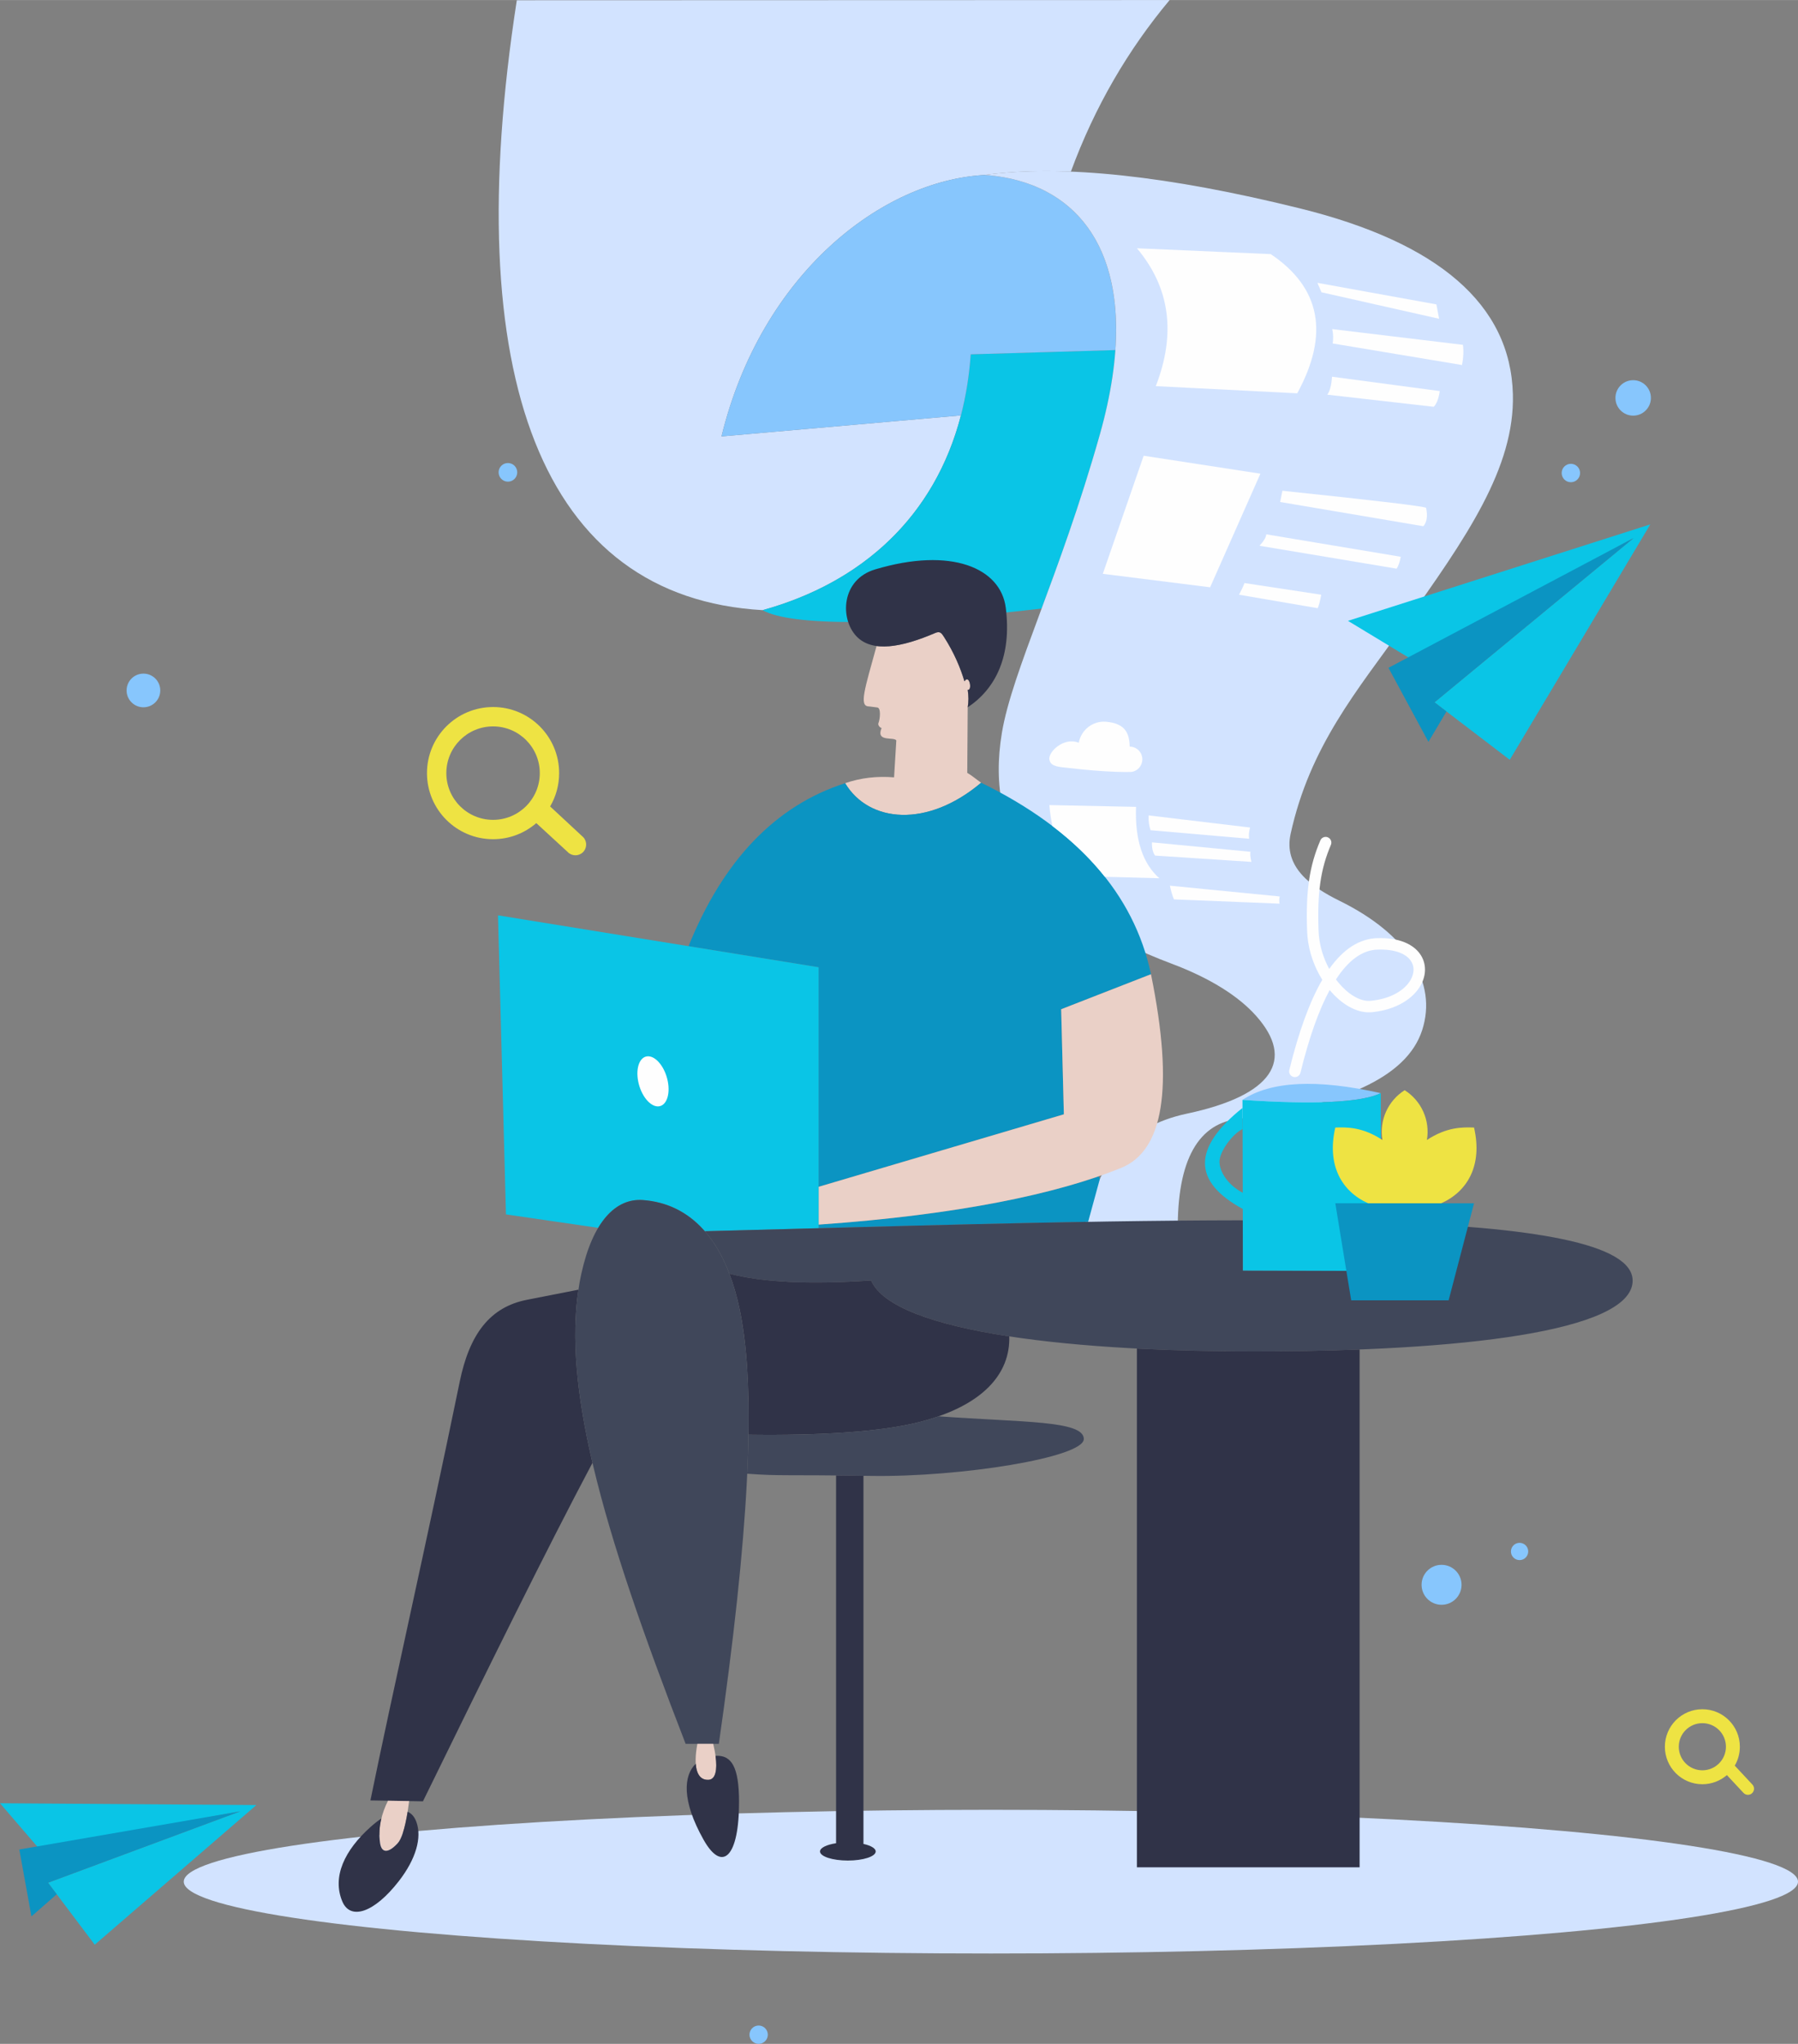 <?xml version="1.0" encoding="UTF-8"?>
<!DOCTYPE svg PUBLIC "-//W3C//DTD SVG 1.1//EN" "http://www.w3.org/Graphics/SVG/1.1/DTD/svg11.dtd">
<!-- Creator: CorelDRAW 2018 (64-Bit) -->
<svg xmlns="http://www.w3.org/2000/svg" xml:space="preserve" width="4in" height="4.547in" version="1.1" style="shape-rendering:geometricPrecision; text-rendering:geometricPrecision; image-rendering:optimizeQuality; fill-rule:evenodd; clip-rule:evenodd"
viewBox="0 0 3638.62 4135.98"
 xmlns:xlink="http://www.w3.org/1999/xlink">
 <rect x="0" y="0" width="3638.62" height="4135.98" fill="#808080" stroke="none"/>
 <defs>
  <style type="text/css">
   <![CDATA[
    .fil8 {fill:#FEFEFE}
    .fil2 {fill:#0AC5E6}
    .fil6 {fill:#0B94C2}
    .fil10 {fill:#303348}
    .fil5 {fill:#303348}
    .fil12 {fill:#303348}
    .fil9 {fill:#40475A}
    .fil11 {fill:#40475A}
    .fil3 {fill:#87C6FD}
    .fil1 {fill:#D2E3FF}
    .fil0 {fill:#D2E3FF}
    .fil7 {fill:#EAD0C7}
    .fil4 {fill:#EAD0C7}
    .fil14 {fill:#EEE343}
    .fil13 {fill:#FEFEFE;fill-rule:nonzero}
   ]]>
  </style>
 </defs>
 <g id="Layer_x0020_1">
  <g id="_1978747950144">
   <ellipse class="fil0" cx="2005.25" cy="3807.75" rx="1633.37" ry="145.39"/>
   <path class="fil1" d="M1543.4 1234.63c-447.04,-25.61 -615.9,-471.1 -497.53,-1234.2l1321.12 -0.43c-83.73,100.07 -151.54,215.62 -199.84,347.2 -64.02,-2.57 -122.07,-0.36 -174.16,6.66 60.48,4.54 112.56,22.11 154.19,52.21l-0.01 0.02c-41.44,-29.96 -93.24,-47.52 -153.39,-52.16 -209.16,10.69 -453.23,200.08 -533.69,529.09l484.53 -42.49c-53.04,204.39 -199.45,338.18 -401.23,394.08z"/>
   <path class="fil2" d="M2107.92 1231.38c-307.92,36.13 -507.42,35.56 -564.76,3.32 240.09,-66.44 401.88,-243.1 421.3,-517.73l292.75 -8.65c-3.63,51.75 -13.91,108.9 -31.56,171.33 -39.15,138.52 -81.76,254.6 -117.73,351.73z"/>
   <path class="fil3" d="M1460.1 883.03c80.46,-329.01 324.53,-518.4 533.69,-529.09 174.45,13.45 278.73,135.44 263.39,354.38l-292.71 8.64c-3.09,43.69 -9.79,84.89 -19.83,123.58l-484.53 42.49z"/>
   <path class="fil0" d="M2027.52 1483.01c20.87,-125.29 116.93,-316.08 198.13,-603.36 92.43,-327 -16.44,-509.54 -232.65,-525.78 157.86,-21.28 370.44,1.6 637.92,67.8 279.51,69.17 426.09,194.19 430.71,376.19 3.76,148.33 -92.86,288.75 -221.72,468.88 -93.36,130.5 -189.18,243.26 -228.05,420.57 -14.62,66.69 40.34,106.65 99.01,135.55 138.88,68.39 198.21,165.88 167.19,261.7 -31.52,97.37 -164.25,152.25 -374.38,179.92 -84.44,11.12 -124.09,93.35 -119.95,239.89 -66.62,6.64 -130.83,7.25 -192.64,1.82 20.27,-148.02 91.48,-227.29 210.81,-252.61 173.36,-36.79 219.83,-108.55 139.93,-198.09 -35.21,-39.46 -92.24,-75.91 -170.83,-105.41 -264.33,-99.22 -379.2,-252.67 -343.48,-467.06z"/>
   <path class="fil4" d="M1777.57 1463.7c-0.96,2.45 1.35,7.75 6.48,9.55 -12.28,29.52 25.95,16.87 29.83,25.24 0,0 -1.51,24.84 -4.54,74.51 -34.95,-2.86 -67.97,1.08 -99.04,11.81 48.48,80.6 166.82,90.7 275.23,-0.97 -10.6,-7.23 -17.51,-13.78 -28.08,-19.92 0.61,-88.44 0.91,-132.67 0.91,-132.67 1.97,-11.3 1.91,-23.03 0.01,-35.3 10.02,1.59 3.18,-32.96 -6.59,-17.21 -7.73,-26.17 -20.66,-57.57 -41.33,-89.78 -4.99,-7.78 -8.03,-12.34 -17.72,-8.18 -45.12,19.39 -86.67,30.78 -118.82,26.41 -23.8,86.29 -35.73,121.56 -16.06,122.23 0,0 2.11,0.08 17.67,2.18 7.36,0.99 5.89,22.27 2.04,32.08z"/>
   <path class="fil5" d="M1958.36 1431.26c1.97,-11.3 1.91,-23.03 0.01,-35.3 10.02,1.59 3.18,-32.96 -6.59,-17.21 -7.73,-26.17 -20.66,-57.57 -41.33,-89.78 -4.99,-7.78 -8.03,-12.34 -17.72,-8.18 -67.84,29.15 -127.63,40.25 -159.48,6.81 -33.69,-35.38 -31.34,-114.72 37.71,-135.39 154.44,-46.22 254.29,-2.76 264.43,77.69 12.39,98.34 -20.94,164.11 -77.03,201.34z"/>
   <path class="fil6" d="M1656.61 2485.42l0 -7.31c250.37,-17.5 437.54,-53.01 566.79,-97.71l2.57 4.58 -23.9 87.45c-181.75,3.08 -363.92,8.06 -545.46,12.98zm-263.24 -570.75c70.47,-174.43 176.1,-284.41 316.92,-329.86 48.48,80.6 166.82,90.7 275.23,-0.97 194.44,95.05 309.01,224.23 343.72,387.54l-2.84 1.11 -2.8 1.09 -0.04 0.01 -2.84 1.11 -2.66 1.03 -0.18 0.07 -2.84 1.11 -2.44 0.95 -0.4 0.15 -2.84 1.11 -2.13 0.83 -0.71 0.28 -2.84 1.11 -1.73 0.68 -1.11 0.43 -2.84 1.11 -1.24 0.48 -1.6 0.62 -2.84 1.11 -0.66 0.26 -2.17 0.85 -2.84 1.11 0 0 -2.84 1.11 -2.08 0.81 -0.76 0.3 -2.84 1.1 -1.24 0.49 -1.6 0.62 -2.84 1.11 -0.31 0.12 -2.53 0.99 -2.13 0.83 -0.71 0.28 -2.84 1.11 -1.02 0.4 -1.82 0.71 -2.66 1.04 -0.18 0.07 -2.84 1.11 -1.37 0.53 -1.47 0.57 -2.84 1.11 0 0 -4.22 1.64 -1.46 0.57 -2.66 1.04 -0.18 0.07 -2.84 1.11 -1.02 0.4 -1.82 0.71 -2.13 0.83 -0.71 0.28 -2.84 1.11 -0.31 0.12 -2.53 0.98 -1.24 0.49 -1.6 0.62 -2.08 0.82 -0.76 0.29 -2.84 1.11 0 0 -2.84 1.11 -0.66 0.26 -2.18 0.85 -1.24 0.49 -1.6 0.62 -1.73 0.67 -1.11 0.43 -2.13 0.83 -0.71 0.28 -2.44 0.95 -0.4 0.15 -2.66 1.04 -0.18 0.07 -2.8 1.09 -0.04 0.02 -2.84 1.11 -0 0 -2.79 1.09 -0.05 0.02 -2.66 1.04 -0.18 0.07 -2.44 0.95 -0.4 0.16 -2.13 0.83 -0.71 0.28 -1.73 0.68 -1.11 0.43 -1.24 0.48 -1.6 0.62 -0.67 0.26 -2.17 0.85 -2.09 0.81 -0.75 0.29 -1.24 0.48 -1.6 0.63 -0.31 0.12 -1.82 0.71 -0.71 0.28 -1.02 0.4 -1.64 0.64 -0.18 0.07 -1.38 0.54 -1.46 0.57 -1.37 0.54 -1.29 0.5 -0.18 0.07 -1.02 0.4 -1.11 0.43 -0.71 0.28 -0.31 0.12 -0.93 0.36 -0.85 0.33 -0.75 0.29 -0.67 0.26 -0.58 0.23 -0.49 0.19 -0.4 0.15 -0.31 0.12 -0.22 0.09 -0.13 0.05 -0.05 0.01c3.64,141.76 5.45,212.63 5.45,212.63l-496.35 146.72 0 -444.32 -263.24 -42.64z"/>
   <path class="fil7" d="M1656.61 2401.62l496.35 -146.72c0,0 -1.82,-70.88 -5.45,-212.63 60.57,-23.63 121.16,-47.25 181.73,-70.88 47.41,233.15 24.3,357.48 -60.41,391.98 -129.21,52.64 -330.81,95.07 -612.23,114.73l0 -76.49z"/>
   <path class="fil2" d="M1007.81 1852.22l648.8 105.09 0 528.11c-76.89,2.08 -153.66,4.15 -230.25,6.06 -33.51,-38.45 -75.82,-59.37 -125.2,-63.06 -35.22,-2.63 -66.58,15.9 -90.67,56.22l-186.57 -27.24 -16.12 -605.18z"/>
   <ellipse class="fil8" transform="matrix(0.575 -0 0.11 0.563 1321.46 2188.17)" rx="52.12" ry="90.02"/>
   <path class="fil9" d="M2515.07 2469.37c-361.6,0.52 -727.3,13.1 -1088.7,22.1 19.67,22.57 36.31,51.17 49.58,85.87 66.64,17.57 162.28,22.18 286.93,13.8 42.02,97.89 368.24,143.54 775.03,143.54 420.05,0 760.56,-40.31 766.02,-140.85 4.29,-79.18 -212.77,-110.85 -510.37,-120.74 -0.29,31.86 -0.65,64.79 -1.08,98.8 -184.77,-0.61 -277.15,-0.91 -277.15,-0.91l-0.27 -101.62z"/>
   <path class="fil10" d="M2300.75 2728.93l0 1049.83 450.7 0 0 -1047.95c-67.77,2.62 -139.41,3.89 -213.54,3.89 -82.99,0 -162.61,-1.9 -237.16,-5.76z"/>
   <path class="fil3" d="M2794.31 2212.07c-129.39,-29 -222.69,-24.45 -279.88,13.63 147.06,9.83 240.36,5.29 279.88,-13.63z"/>
   <path class="fil2" d="M2794.31 2212.07c0.52,102.38 -0.09,222.32 -1.82,359.84 -184.77,-0.61 -277.15,-0.91 -277.15,-0.91 -0.61,-230.2 -0.91,-345.3 -0.91,-345.3 147.06,9.83 240.36,5.29 279.88,-13.63z"/>
   <path class="fil2" d="M2514.92 2413.73c0.06,24.23 0.09,32.71 0.09,32.71 -101.81,-55.28 -101.98,-123.43 -0.54,-204.45 0.08,30.9 0.11,42.71 0.11,42.71 -20.09,9.57 -47.09,45.87 -46.7,66.34 0.37,20.04 15.94,45.94 47.04,62.69z"/>
   <path class="fil10" d="M930.44 2795.56c-69.4,336.91 -133.94,618.6 -180.83,847.79 0,0 35.44,0.61 106.31,1.82 134.04,-273.92 248.82,-507.2 343.09,-685.03 -32.07,-137.21 -43.1,-252.74 -28.47,-350.31 -36.36,7.11 -70.94,13.97 -103.79,20.35 -75.16,14.58 -116.53,69.32 -136.31,165.38zm584.27 107.64c146.34,2 269.26,-5.76 347.11,-25.86 128.13,-33.07 182.94,-98.01 180.63,-173.04 -153.58,-23.48 -257.13,-60.86 -279.57,-113.15 -124.67,8.37 -220.3,3.76 -286.94,-13.82 8.17,21.35 15.06,45.01 20.59,70.99 14.05,66.01 19.86,151.03 18.19,254.88z"/>
   <path class="fil9" d="M1387.49 3528.83c44.83,0 67.24,0 67.24,0 59.66,-416.8 77.84,-711.16 41.8,-880.51 -29.83,-140.15 -99.16,-212.72 -195.36,-219.9 -55.57,-4.15 -101.55,44.37 -124.49,148.12 -46.96,212.34 41.43,515.27 210.82,952.3z"/>
   <path class="fil11" d="M1514.94 2883.93l-0.01 0 -0.05 6.58 0.06 -6.58zm-2.76 98.3c70.76,5.08 70.64,1.55 250.64,4.41 180,2.85 430.97,-37.25 430.51,-74.82 -0.45,-37.58 -123.72,-33.37 -293.89,-45.82 -11.76,4.11 -24.28,7.9 -37.61,11.34 -77.85,20.09 -200.78,27.86 -347.11,25.86 -0.41,25.23 -1.25,51.57 -2.54,79.03z"/>
   <path class="fil12" d="M1691.95 2985.72l0 744.25c-19.19,2.93 -32.48,9.3 -32.48,16.67 0,10.16 25.22,18.4 56.34,18.4 31.11,0 56.34,-8.24 56.34,-18.4 0,-6.35 -9.82,-11.94 -24.77,-15.25l0 -744.99c-20.95,-0.31 -39.28,-0.53 -55.43,-0.68z"/>
   <path class="fil13" d="M2631.71 2170.75c-1.5,6.22 -7.78,10.04 -14,8.54 -6.22,-1.5 -10.04,-7.78 -8.54,-14 19.13,-78.02 41.39,-138.98 66.73,-182.63 -15.54,-24.83 -26.74,-54.94 -29.91,-86.76 -0.37,-3.75 -0.64,-7.56 -0.78,-11.43 -1.55,-40.73 -0.37,-73.74 3.91,-102.91 4.34,-29.57 11.84,-55.27 22.9,-81.05 2.51,-5.89 9.33,-8.64 15.22,-6.13 5.89,2.51 8.64,9.33 6.13,15.22 -10.25,23.91 -17.22,47.8 -21.26,75.32 -4.1,27.92 -5.21,59.58 -3.73,98.73 0.12,3.3 0.36,6.63 0.69,9.98 2.4,24.12 10.06,47.15 20.88,67.07 28.55,-40.35 61,-61.22 97.37,-62.33 43.66,-1.33 72,12.12 86,31.45 6.86,9.46 10.29,20.29 10.44,31.54 0.14,10.87 -2.85,22.05 -8.82,32.64 -14.79,26.2 -48.47,49.26 -98.43,54.25l-3.86 0.26c-28,1.07 -58,-16.6 -81.78,-45.14 -22.13,40.96 -41.86,96.82 -59.16,167.38zm156.25 -249.21c-30.72,0.94 -58.86,21.17 -84.41,60.41 1.6,2.13 3.22,4.2 4.89,6.21 19.39,23.41 42.74,37.97 63.4,37.19l2.41 -0.17c41.64,-4.15 69.04,-22.2 80.52,-42.54 3.95,-6.99 5.92,-14.18 5.83,-21.01 -0.09,-6.44 -2.08,-12.68 -6.07,-18.18 -9.84,-13.58 -31.56,-22.98 -66.57,-21.91z"/>
   <path class="fil14" d="M3445.08 3458.83c-41.9,0 -75.87,33.97 -75.87,75.88 0,41.9 33.97,75.87 75.87,75.87 18.98,0 36.34,-6.97 49.64,-18.49l33.56 35.98c4.64,4.99 12.45,5.27 17.44,0.63 4.99,-4.64 5.27,-12.45 0.63,-17.44l-35.73 -38.3c6.57,-11.23 10.34,-24.3 10.34,-38.25 0,-41.9 -33.97,-75.88 -75.87,-75.88zm0 28.17c-26.35,0 -47.71,21.36 -47.71,47.71 0,26.35 21.36,47.7 47.71,47.7 26.35,0 47.71,-21.36 47.71,-47.7 0,-26.35 -21.36,-47.71 -47.71,-47.71z"/>
   <path class="fil14" d="M997.82 1430.7c-73.86,0 -133.74,59.87 -133.74,133.73 0,73.86 59.88,133.73 133.74,133.73 33.45,0 64.05,-12.28 87.49,-32.59l63.25 58.22c8.18,8.79 21.94,9.29 30.73,1.11 8.79,-8.18 9.29,-21.94 1.11,-30.73l-67.08 -62.33c11.58,-19.8 18.23,-42.83 18.23,-67.43 0,-73.86 -59.87,-133.73 -133.73,-133.73zm0 39.17c-52.23,0 -94.57,42.34 -94.57,94.56 0,52.23 42.34,94.56 94.57,94.56 52.23,0 94.56,-42.34 94.56,-94.56 0,-52.23 -42.34,-94.56 -94.56,-94.56z"/>
   <circle class="fil3" cx="290.27" cy="1397.14" r="34.07"/>
   <circle class="fil3" cx="1027.89" cy="955.75" r="18.85"/>
   <circle class="fil3" cx="3305.06" cy="805.14" r="35.89"/>
   <circle class="fil3" cx="3178.98" cy="957.12" r="18.63"/>
   <circle class="fil3" cx="2917.29" cy="3207.02" r="40.44"/>
   <circle class="fil3" cx="3075.18" cy="3139.55" r="17.49"/>
   <circle class="fil3" cx="1535.28" cy="4117.43" r="18.55"/>
   <polygon class="fil2" points="486.15,3665.44 78.15,3739.95 -0,3649.08 518.86,3652.71 191.73,3935.32 97.23,3809.92 "/>
   <polygon class="fil6" points="39.08,3742.67 63.61,3878.07 114.81,3833.24 97.23,3809.92 486.15,3665.44 "/>
   <polygon class="fil2" points="3306.09,1088.61 2854.74,1333.11 2727.88,1256.26 3339.68,1061.07 3055.3,1537.46 2903.02,1421.17 "/>
   <polygon class="fil6" points="2809.83,1351.34 2890.74,1501.2 2927.27,1439.68 2903.02,1421.16 3305.81,1088.83 3306.08,1088.61 2849.85,1330.15 2849.85,1330.15 "/>
   <path class="fil8" d="M2571.61 514.13c-180.53,-7.88 -270.79,-11.81 -270.79,-11.81 66.78,79.39 79.5,172.38 38.16,278.97 190.82,9.69 286.24,14.54 286.24,14.54 65.33,-119.77 47.46,-213.67 -53.61,-281.69z"/>
   <path class="fil8" d="M2231.75 1161.11c55.13,-159.32 82.69,-238.98 82.69,-238.98 157.51,24.23 236.26,36.35 236.26,36.35 -67.85,153.26 -101.77,229.9 -101.77,229.9 -144.78,-18.17 -217.17,-27.26 -217.17,-27.26z"/>
   <path class="fil8" d="M2235.93 1774.25l110.3 2.95c-33.86,-29.77 -49.61,-77.93 -47.26,-144.47 -116.92,-2.42 -175.38,-3.64 -175.38,-3.64 1.21,14.87 3.28,29.01 6.19,42.42 41.51,31.62 76.89,65.87 106.14,102.73z"/>
   <path class="fil8" d="M2666.07 572.29c5.45,12.72 8.18,19.08 8.18,19.08 0,0 79.36,17.87 238.07,53.61 0,0 -1.82,-9.69 -5.45,-29.08 0,0 -80.27,-14.54 -240.8,-43.62z"/>
   <path class="fil8" d="M2958.67 738.58c-174.47,-29.08 -261.7,-43.62 -261.7,-43.62 1.51,-9.72 1.21,-19.41 -0.91,-29.08 0,0 88.14,10.6 264.43,31.81 1.77,12.46 1.16,26.09 -1.82,40.89z"/>
   <path class="fil8" d="M2901.41 823.1c-143.57,-16.36 -215.36,-24.53 -215.36,-24.53 5.25,-7.07 8.43,-19.18 9.54,-36.35 145.39,19.39 218.09,29.08 218.09,29.08 -2.32,15.57 -6.41,26.17 -12.27,31.8z"/>
   <path class="fil8" d="M2590.64 1015.74c3.03,-15.15 4.54,-22.72 4.54,-22.72 189.37,19.83 286.29,31.35 290.78,34.53 3.51,16.33 1.69,28.75 -5.45,37.26 -193.25,-32.72 -289.87,-49.07 -289.87,-49.07z"/>
   <path class="fil8" d="M2548.84 1104.34c8.86,-9.66 13.4,-17.39 13.63,-23.17 181.44,30.29 272.15,45.43 272.15,45.43 -1.64,9.98 -4.36,18 -8.18,24.08 -185.07,-30.89 -277.61,-46.34 -277.61,-46.34z"/>
   <path class="fil8" d="M2507.49 1203.39c6.05,-11.69 9.68,-19.56 10.91,-23.62 103.59,15.75 155.39,23.63 155.39,23.63 -2.49,13.49 -4.91,22.58 -7.27,27.26 -106.02,-18.18 -159.02,-27.26 -159.02,-27.26z"/>
   <path class="fil8" d="M2527.93 1697.26c-132.97,-11.51 -199.46,-17.27 -199.46,-17.27 -3.08,-8.34 -4.44,-18.33 -4.09,-29.99 136.91,16.36 205.37,24.54 205.37,24.54 -2.34,8.73 -2.94,16.31 -1.82,22.72z"/>
   <path class="fil8" d="M2532.48 1744.06c-2.22,-9.97 -2.83,-16.79 -1.82,-20.45 0,0 -66.49,-6.36 -199.46,-19.08 -0.25,11.93 1.87,20.86 6.36,26.81 129.95,8.48 194.92,12.72 194.92,12.72z"/>
   <path class="fil8" d="M2589.5 1828.57c-0.98,-3.93 -0.91,-8.78 0.23,-14.54 0,0 -74.06,-7.27 -222.17,-21.81 2.27,11.04 4.99,20.28 8.18,27.72 142.51,5.76 213.76,8.63 213.76,8.63z"/>
   <path class="fil8" d="M2148.91 1552.52c56.69,6.7 102.77,10.14 138.22,9.59 13.94,-0.21 24.85,-12.18 24.6,-26.11 -0.25,-13.94 -11.57,-25.14 -25.51,-25.23 -0.8,-26.6 -8.38,-46.94 -48.09,-50.29 -26.52,-2.24 -50.29,16.38 -55.04,42.56 -30.33,-12.69 -63.33,19.48 -59.33,34.82 1.74,6.68 5.4,12.32 25.15,14.66z"/>
   <path class="fil4" d="M785.17 3643.96c-12.71,25.56 -20.47,54.22 -16.08,85.33 3.12,22.06 17.72,20.43 35.89,0.45 8.67,-9.53 17.06,-37.16 23.01,-85.05l-42.82 -0.73z"/>
   <path class="fil5" d="M692.76 3847.87c-20.96,-49.8 4.28,-103.76 57.7,-151.29 7.38,-6.57 14.52,-12.15 21.32,-16.74 -3.82,15.65 -5.14,32.17 -2.69,49.45 3.12,22.06 17.72,20.43 35.89,0.45 7.28,-8 14.35,-28.73 19.95,-63.47 7.89,3.31 13.95,10.22 17.76,20.76 11.35,31.42 -0.78,74.79 -35.44,119.49 -50.39,64.98 -98.38,79.61 -114.49,41.34z"/>
   <path class="fil4" d="M1443.34 3528.83c10.06,42.23 8.17,71.58 -9.09,72.77 -24.15,1.67 -31.71,-26.38 -22.97,-72.77l32.06 0z"/>
   <path class="fil5" d="M1423.81 3722.91c-44.78,-79.62 -40.49,-130.22 -15.78,-153.71 1.54,21.61 10.25,33.51 26.23,32.41 13.7,-0.95 17.71,-19.64 13.75,-48.43 33.21,-2.3 47.31,24.08 47.59,91.58 0.46,113.04 -33.78,145.71 -71.79,78.15z"/>
   <polygon class="fil6" points="2983,2434.94 2702.27,2434.94 2734.41,2631.35 2931.57,2631.35 "/>
   <path class="fil14" d="M2916.57 2434.94c53.22,-23.82 84.11,-76.7 66.44,-153.28 -23.57,-0.77 -55,-1.32 -95.37,25.17 6.71,-39.58 -11.04,-79.31 -45.01,-100.72 -33.96,21.41 -51.71,61.14 -45.01,100.72 -40.36,-26.49 -71.8,-25.95 -95.37,-25.17 -17.67,76.58 13.22,129.46 66.44,153.28l147.87 0z"/>
  </g>
 </g>
</svg>
